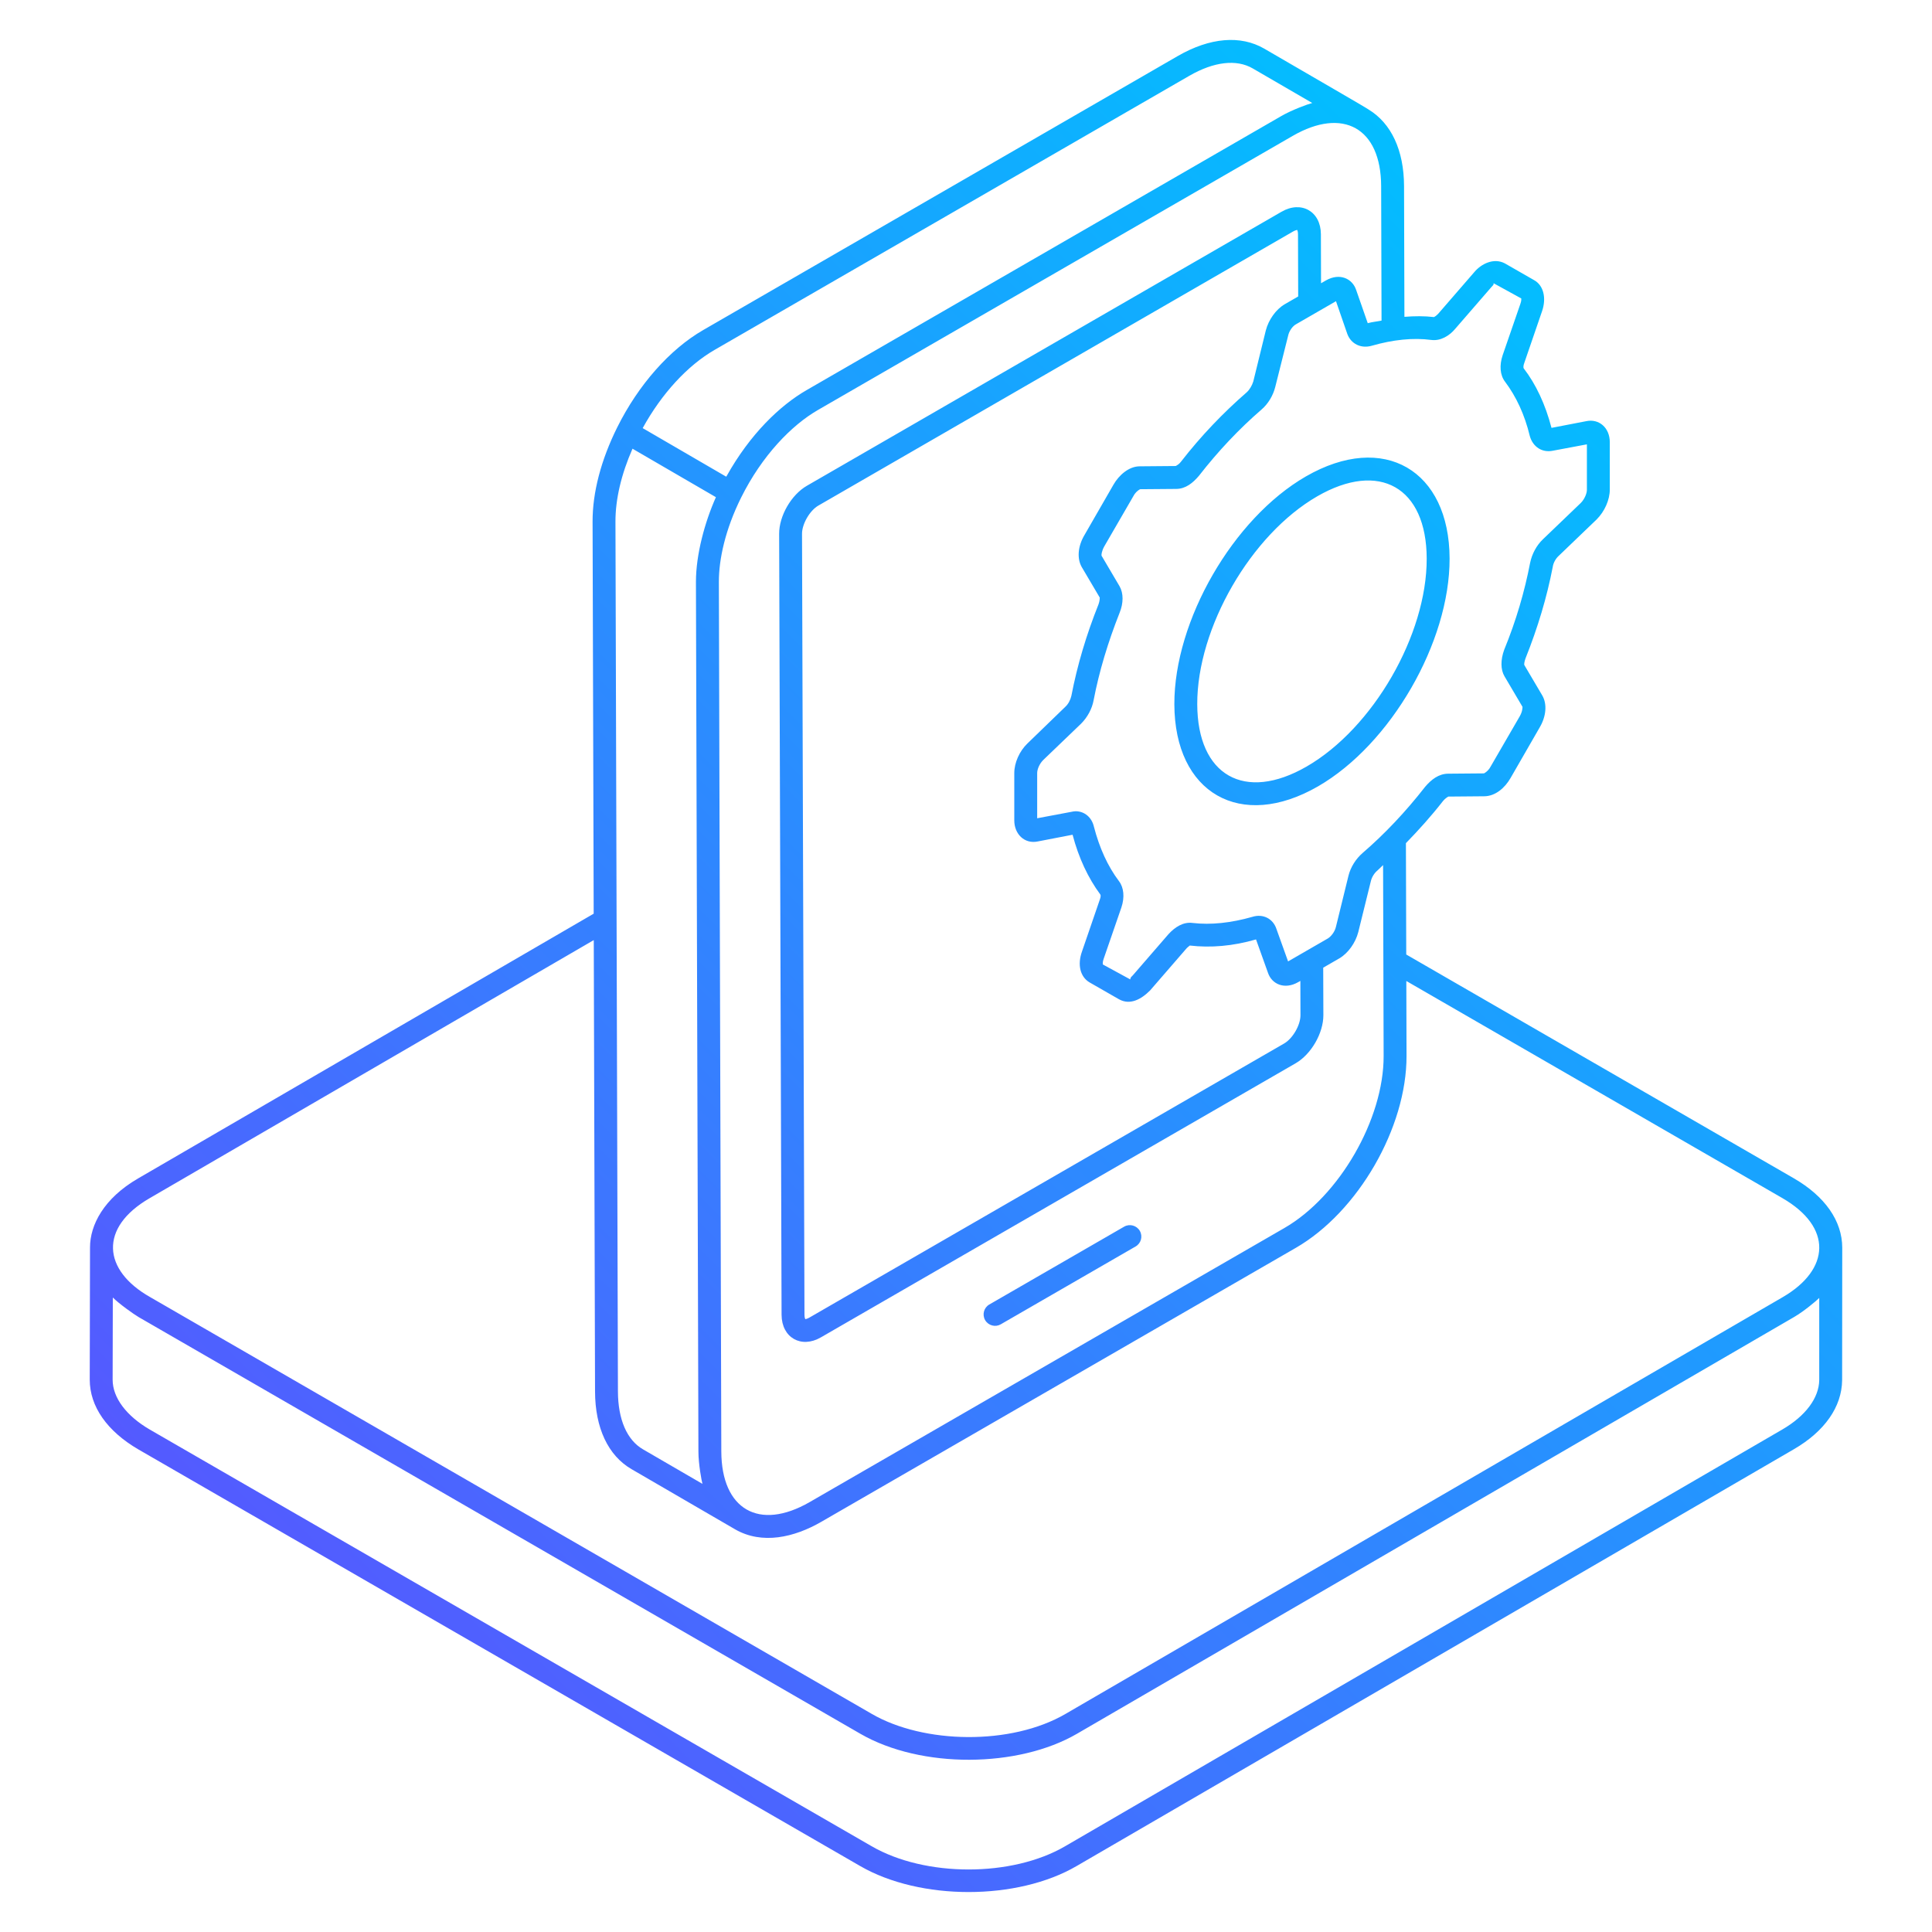 <svg width="120" height="120" viewBox="0 0 120 120" fill="none" xmlns="http://www.w3.org/2000/svg">
<path d="M111.411 73.182L87.344 59.286L87.324 52.37C88.121 51.552 88.898 50.689 89.636 49.743C89.769 49.591 89.863 49.534 89.958 49.477L92.176 49.458C92.884 49.458 93.477 48.93 93.825 48.321L95.626 45.193C96.043 44.491 96.1 43.733 95.797 43.202L94.678 41.306C94.659 41.268 94.678 41.098 94.754 40.889C95.512 38.993 96.081 37.097 96.442 35.221C96.479 34.955 96.631 34.69 96.821 34.519L99.171 32.263C99.664 31.77 99.987 31.05 99.987 30.405V27.467C99.987 26.556 99.306 25.995 98.527 26.159L96.366 26.576C95.986 25.116 95.399 23.865 94.64 22.879C94.621 22.86 94.602 22.727 94.678 22.538L95.778 19.334C96.062 18.519 95.873 17.722 95.285 17.4L93.465 16.357C92.779 15.998 91.996 16.381 91.55 16.926L89.332 19.486C89.256 19.562 89.18 19.637 89.067 19.694C88.48 19.624 87.863 19.629 87.231 19.679L87.208 11.561C87.202 9.334 86.412 7.653 84.997 6.797C84.781 6.644 81.629 4.831 78.525 3.022C77.056 2.169 75.15 2.329 73.159 3.477L43.678 20.499C41.597 21.7 39.649 23.905 38.335 26.548C37.33 28.57 36.8 30.595 36.806 32.404L36.875 56.75L8.57 73.199C6.443 74.434 5.591 76.09 5.591 77.477V77.479V77.485L5.574 85.693C5.574 87.356 6.65 88.896 8.603 90.031L53.424 115.901C57.149 118.058 63.184 118.057 66.876 115.9L111.424 90.013C113.335 88.901 114.398 87.382 114.418 85.727C114.42 83.669 114.424 79.553 114.425 77.495C114.422 75.834 113.352 74.302 111.411 73.182ZM90.394 20.414L92.612 17.855C92.707 17.741 92.802 17.684 92.764 17.589L94.489 18.537C94.489 18.556 94.508 18.67 94.432 18.878L93.332 22.064C93.124 22.689 93.162 23.296 93.484 23.713C94.167 24.623 94.697 25.741 95.02 27.087C95.209 27.751 95.778 28.13 96.442 27.997L98.565 27.599V30.424C98.565 30.633 98.432 30.993 98.186 31.239L95.835 33.495C95.437 33.874 95.153 34.405 95.039 34.955C94.698 36.737 94.167 38.557 93.428 40.358C93.2 40.984 93.2 41.59 93.447 42.007L94.565 43.903C94.565 43.96 94.565 44.188 94.394 44.491L92.593 47.6C92.499 47.79 92.347 47.942 92.177 48.036L89.958 48.055C89.364 48.055 88.9 48.419 88.517 48.87C87.304 50.425 85.996 51.809 84.63 52.984C84.214 53.345 83.891 53.856 83.758 54.387L82.981 57.553C82.905 57.895 82.659 58.179 82.469 58.293L80.005 59.715L79.284 57.705C79.076 57.061 78.45 56.738 77.787 56.947C76.46 57.326 75.208 57.459 74.071 57.326C73.489 57.248 72.971 57.589 72.573 58.027L70.355 60.587C70.279 60.663 70.203 60.719 70.203 60.833L68.497 59.904C68.497 59.867 68.478 59.753 68.554 59.544L69.653 56.359C69.862 55.734 69.805 55.127 69.501 54.729C68.8 53.8 68.288 52.663 67.947 51.355C67.814 50.767 67.359 50.388 66.81 50.388C66.715 50.388 66.639 50.407 66.544 50.425L64.421 50.824V48.018C64.421 47.79 64.553 47.449 64.8 47.203L67.15 44.947C67.548 44.548 67.833 44.018 67.928 43.487C68.269 41.705 68.819 39.885 69.539 38.065C69.786 37.458 69.786 36.851 69.539 36.415L68.421 34.519C68.402 34.482 68.421 34.235 68.591 33.932L70.392 30.823C70.487 30.633 70.639 30.481 70.81 30.386L73.028 30.368H73.047C73.637 30.368 74.089 30.001 74.469 29.552C75.663 28.017 76.971 26.633 78.355 25.438C78.772 25.078 79.075 24.566 79.208 24.035L80.004 20.869C80.061 20.566 80.289 20.244 80.516 20.13L82.981 18.708L83.682 20.736C83.91 21.362 84.535 21.665 85.199 21.476C86.526 21.097 87.759 20.964 88.915 21.116C89.477 21.186 90.032 20.856 90.394 20.414ZM80.774 63.06C80.776 63.67 80.293 64.506 79.76 64.813L50.278 81.835C50.122 81.925 50.026 81.931 50.024 81.936C50.01 81.921 49.967 81.837 49.967 81.663L49.815 33.156C49.813 32.545 50.295 31.712 50.828 31.404L80.31 14.382C80.467 14.292 80.561 14.286 80.565 14.281C80.58 14.296 80.621 14.379 80.621 14.554L80.633 18.414L79.796 18.897C79.246 19.22 78.792 19.864 78.621 20.528L77.844 23.694C77.768 23.94 77.616 24.206 77.426 24.376C75.986 25.628 74.602 27.068 73.35 28.68C73.236 28.832 73.123 28.889 73.028 28.945L70.791 28.964C70.11 28.964 69.492 29.523 69.161 30.102L67.36 33.23C66.943 33.931 66.886 34.69 67.189 35.221L68.308 37.117C68.308 37.154 68.308 37.325 68.232 37.533C67.473 39.429 66.905 41.344 66.545 43.221C66.488 43.468 66.355 43.733 66.165 43.904L63.815 46.179C63.322 46.653 62.999 47.373 62.999 48.017V50.956C62.999 51.811 63.64 52.437 64.459 52.264L66.62 51.847C66.999 53.288 67.587 54.539 68.346 55.563C68.365 55.582 68.384 55.695 68.308 55.885L67.208 59.089C66.905 59.923 67.094 60.681 67.682 61.023L69.502 62.066C70.192 62.449 70.878 62.074 71.436 61.516L73.654 58.956C73.73 58.862 73.805 58.805 73.9 58.729C75.189 58.88 76.573 58.767 78.014 58.349L78.754 60.416C78.993 61.134 79.789 61.485 80.631 61.004L80.768 60.925L80.774 63.06ZM85.81 19.913C85.522 19.972 85.247 19.993 84.953 20.073L84.232 18.006C84.001 17.31 83.218 16.926 82.356 17.418L82.052 17.593L82.043 14.55C82.039 13.122 80.818 12.445 79.599 13.151L50.117 30.172C49.147 30.732 48.388 32.044 48.394 33.16L48.545 81.667C48.553 83.092 49.77 83.773 50.989 83.065L80.471 66.044C81.441 65.485 82.198 64.173 82.197 63.056L82.187 60.104L83.19 59.525C83.739 59.202 84.194 58.558 84.365 57.894L85.142 54.747C85.199 54.482 85.37 54.217 85.559 54.065C85.678 53.962 85.789 53.837 85.906 53.732L85.94 65.588C85.951 69.511 83.187 74.305 79.778 76.273L50.295 93.294C47.139 95.118 44.813 93.744 44.802 90.156L44.65 36.132C44.65 34.741 45.042 32.899 46.029 30.912C47.333 28.289 49.168 26.408 50.811 25.461L80.293 8.44C83.397 6.649 85.775 7.928 85.786 11.564L85.81 19.913ZM44.389 21.73L73.871 4.708C75.4 3.826 76.802 3.664 77.811 4.251L81.506 6.397C81.21 6.475 80.241 6.829 79.582 7.209L50.1 24.23C48.436 25.191 46.585 26.968 45.128 29.576C45.121 29.587 45.114 29.597 45.107 29.608C44.79 29.424 39.592 26.402 39.918 26.591C41.091 24.458 42.697 22.706 44.389 21.73ZM39.286 27.87L44.467 30.881C43.775 32.428 43.226 34.446 43.226 36.137L43.38 90.16C43.382 90.947 43.577 91.972 43.63 92.165L39.938 90.021C38.938 89.441 38.386 88.163 38.381 86.424L38.227 32.401C38.224 31.011 38.587 29.458 39.286 27.87ZM9.284 74.428L36.88 58.391L36.959 86.428C36.965 88.692 37.77 90.405 39.223 91.25L45.644 94.981C45.647 94.983 45.649 94.982 45.651 94.983C45.654 94.985 45.656 94.988 45.659 94.99C47.338 95.955 49.333 95.492 51.006 94.526L80.49 77.504C84.355 75.271 87.373 70.037 87.362 65.585L87.349 60.931L110.701 74.413C113.84 76.226 113.675 78.854 110.727 80.569L66.178 106.456C62.799 108.422 57.371 108.32 54.151 106.455L9.325 80.565C6.368 78.891 6.146 76.251 9.284 74.428ZM112.996 80.617V85.718C112.981 86.829 112.148 87.946 110.71 88.784L66.159 114.672C62.86 116.599 57.467 116.599 54.135 114.67L9.316 88.8C7.842 87.944 6.996 86.811 6.996 85.695L7.007 80.591C7.388 80.973 8.31 81.632 8.614 81.808L53.44 107.689C57.221 109.872 63.246 109.808 66.892 107.688L111.441 81.799C112.041 81.45 112.805 80.81 112.996 80.617ZM61.188 81.995C60.992 81.655 61.109 81.22 61.45 81.024L69.823 76.19C70.162 75.996 70.597 76.111 70.795 76.45C70.992 76.79 70.875 77.225 70.534 77.421L62.16 82.255C61.83 82.448 61.392 82.342 61.188 81.995ZM81.106 29.595C76.59 32.203 72.928 38.549 72.941 43.743C72.956 49.267 77.055 51.62 81.868 48.841C86.386 46.231 90.05 39.884 90.037 34.691C90.022 29.212 85.959 26.795 81.106 29.595ZM88.615 34.694C88.628 39.434 85.283 45.228 81.158 47.61C77.308 49.832 74.375 48.173 74.363 43.739C74.35 39 77.694 33.207 81.817 30.827C85.674 28.601 88.604 30.265 88.615 34.694Z" fill="url(#paint0_linear_490_1912)"/>
<defs>
<linearGradient id="paint0_linear_490_1912" x1="25.46" y1="107.282" x2="105.552" y2="27.189" gradientUnits="userSpaceOnUse">
<stop stop-color="#545AFF"/>
<stop offset="1" stop-color="#03BDFF"/>
</linearGradient>
</defs>
</svg>
